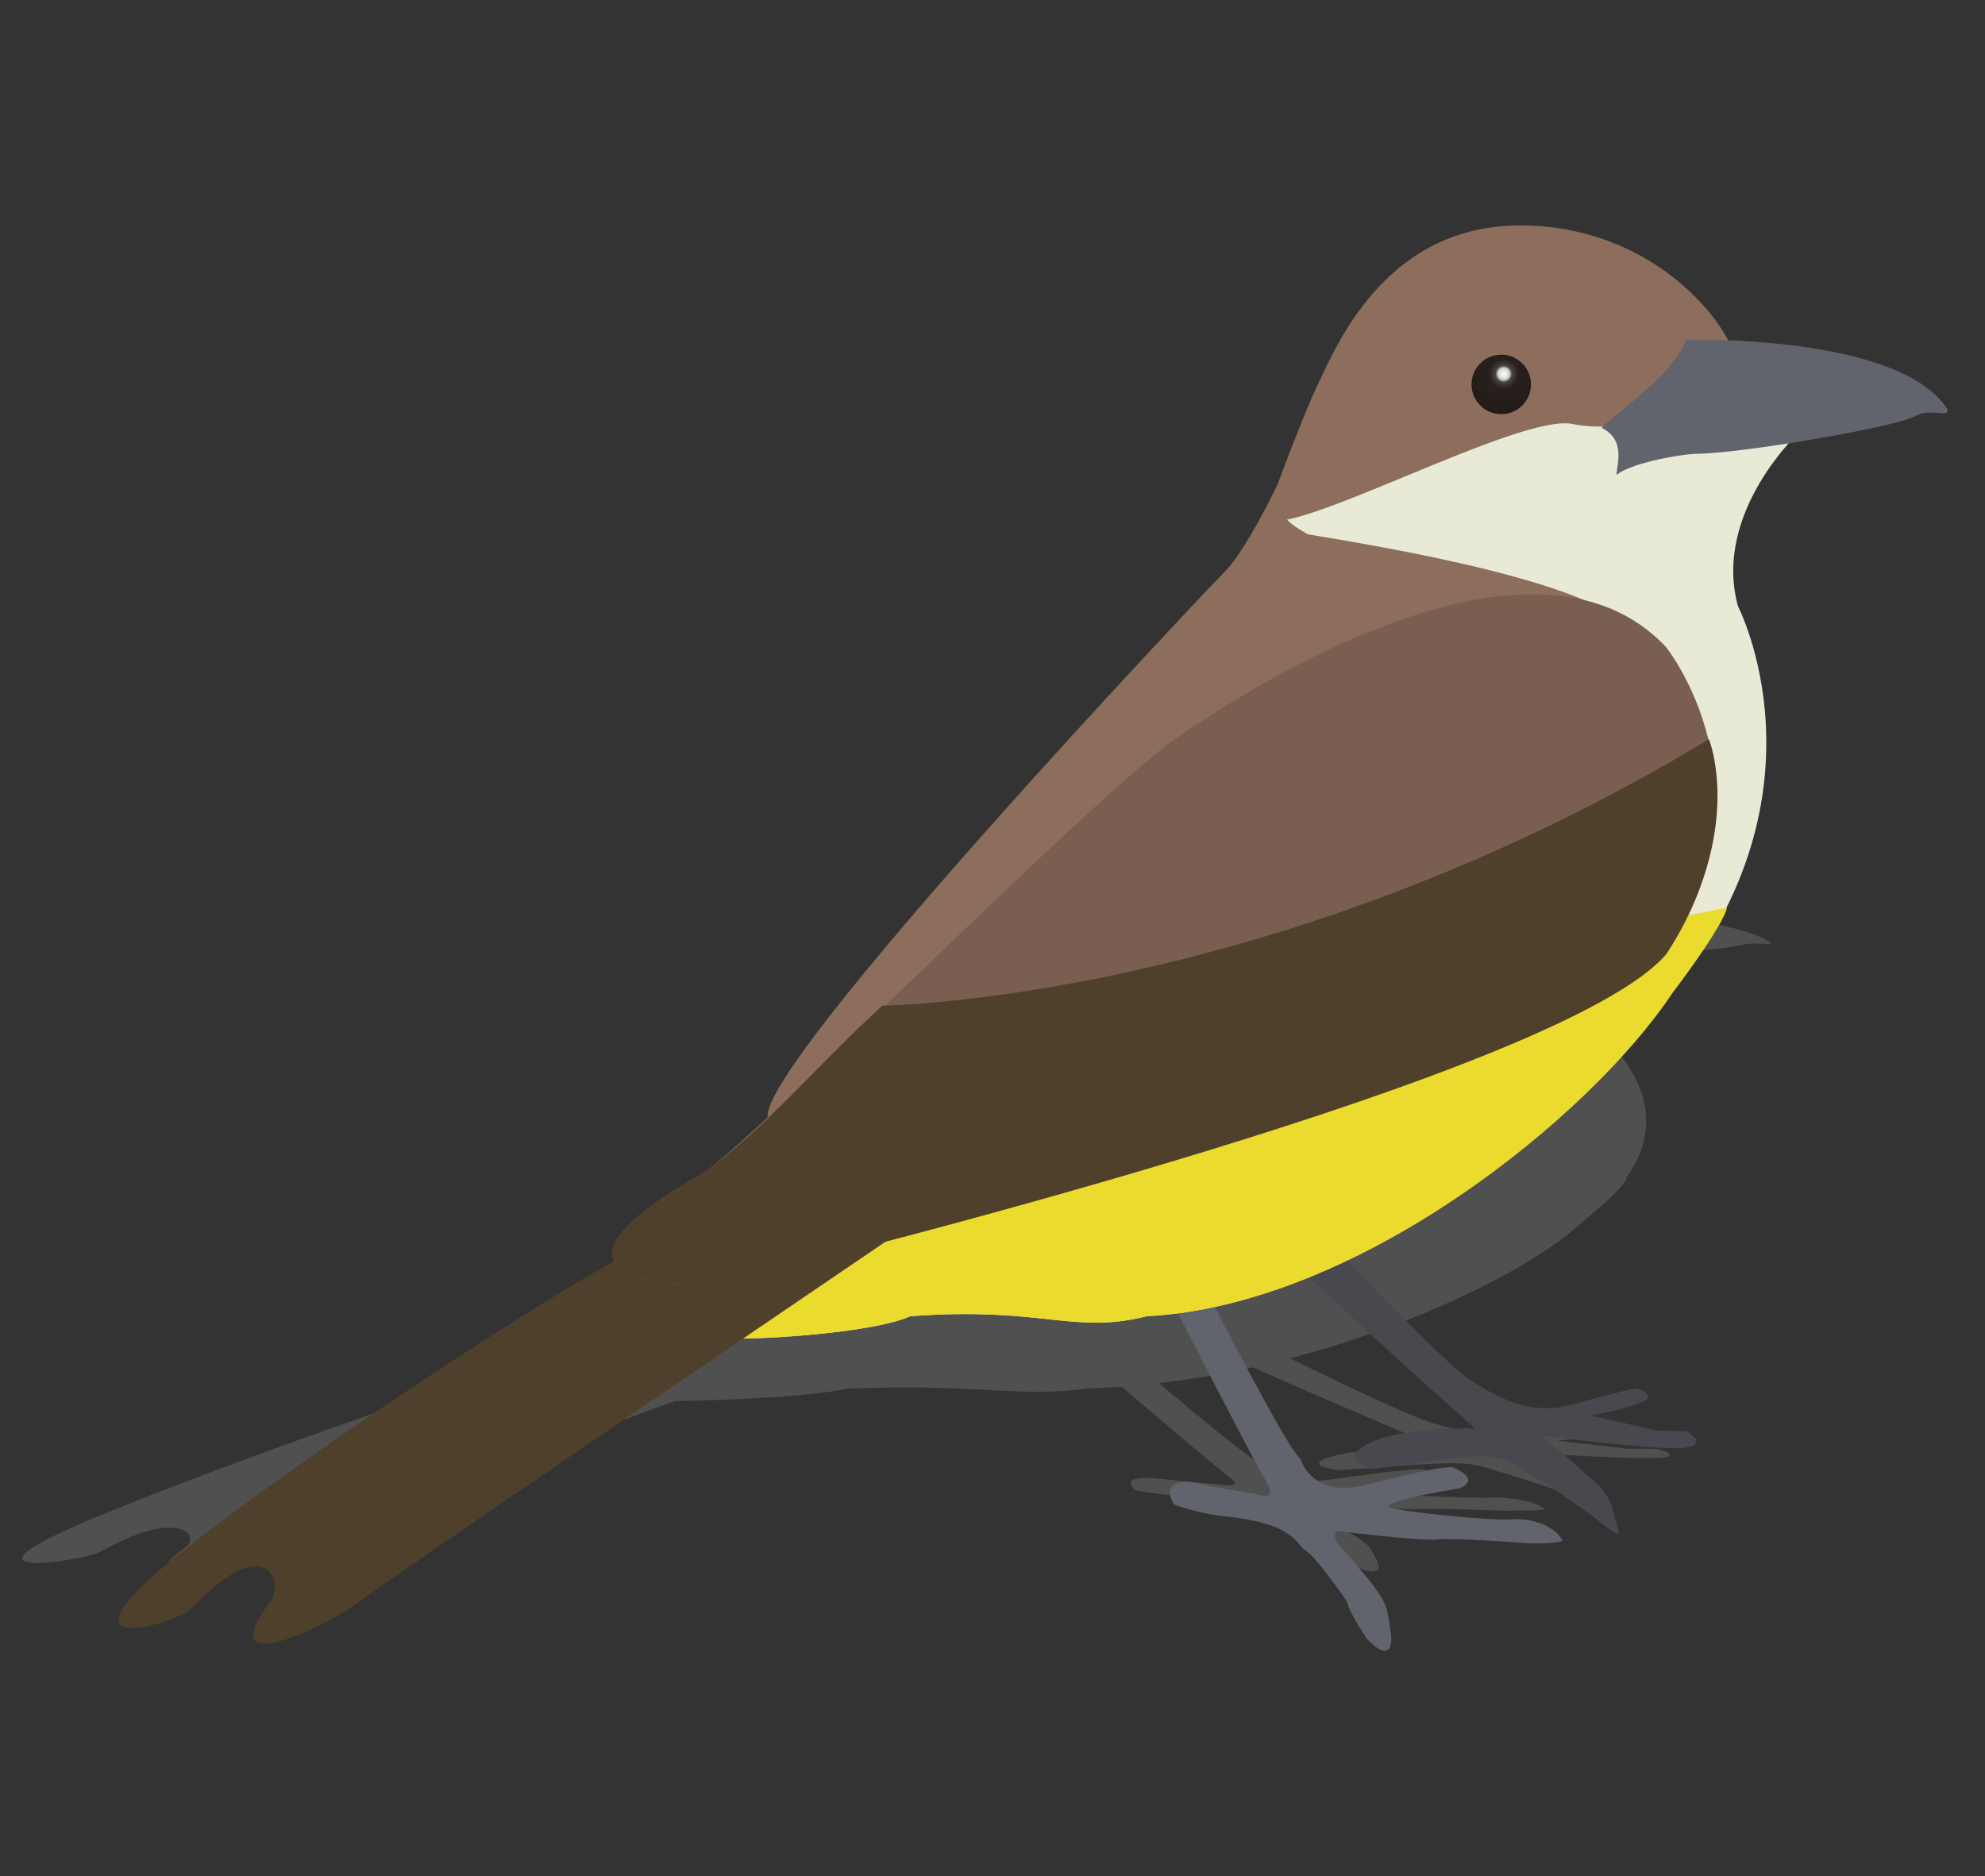 <?xml version="1.0" encoding="utf-8"?>
<!-- Generator: Adobe Illustrator 16.0.0, SVG Export Plug-In . SVG Version: 6.00 Build 0)  -->
<!DOCTYPE svg PUBLIC "-//W3C//DTD SVG 1.1//EN" "http://www.w3.org/Graphics/SVG/1.1/DTD/svg11.dtd">
<svg version="1.1" xmlns="http://www.w3.org/2000/svg" xmlns:xlink="http://www.w3.org/1999/xlink" x="0px" y="0px" width="732px"
	 height="692px" viewBox="0 0 732 692" enable-background="new 0 0 732 692" xml:space="preserve">
<rect x="0" y="0" width="732" height="692" fill="#333333" stroke="none"/>
<g id="Calque_1" display="none">
</g>
<g id="colombe_à_croissant">
</g>
<g id="colombe_rouviolette">
</g>
<g id="colibri_madere">
</g>
<g id="colibri_à_tête_bleue">
</g>
<g id="elenie_siffleuse">
</g>
<g id="grive_à_pieds_jaunes">
</g>
<g id="merle_à_lunette">
</g>
<g id="moucherolle_gobemouche">
</g>
<g id="moqueur_corossol">
</g>
<g id="moqueur_grivotte">
</g>
<g id="trembleur_brun">
</g>
<g id="trembleur_gris">
</g>
<g id="paruline_cafeite">
</g>
<g id="saltator_gros_bec">
</g>
<g id="soporophile_rouge-gorge">
</g>
<g id="sucrier_à_ventre_jaune">
</g>
<g id="vachet_luisant">
</g>
<g id="vireo_a_moustaches">
</g>
<g id="merle_quiscale">
</g>
<g id="paruline_jaune">
</g>
<g id="tyran_gris">
</g>
<g id="sporophile_cici">
</g>
<g id="tourterelle_à_queue_carree">
</g>
<g id="colobri_huppé">
</g>
<g id="cécerelle_d_x27_amerique">
</g>
<g id="heron_vert">
</g>
<g id="pic_de_la_guadeloupe">
</g>
<g id="héron_garde-boeufs">
</g>
<g id="photos">
</g>
<g id="solitaire_siffleur">
</g>
<g id="tyran_janeau">
	<g>
		<g opacity="0.3">
			<g>
				<g enable-background="new    ">
					<defs>
						<polygon id="SVGID_71_" enable-background="new    " points="8.124,581.264 10.263,315.282 643.412,317.147 723.876,578.876 
													"/>
					</defs>
					<clipPath id="SVGID_2_">
						<use xlink:href="#SVGID_71_"  overflow="visible"/>
					</clipPath>
					<g clip-path="url(#SVGID_2_)">
						<path fill="#959595" d="M497.725,316.719c-0.366-0.002-0.733-0.002-1.102,0c-0.367,0-0.736,0.002-1.105,0.006
							c-0.37,0.003-0.74,0.008-1.112,0.013s-0.744,0.012-1.118,0.02c-10.799,0.221-19.664,1.571-26.971,3.569
							c-7.324,2.002-13.092,4.656-17.664,7.475c-4.588,2.827-7.973,5.82-10.517,8.482c-2.551,2.671-4.253,5.008-5.465,6.508
							c-0.748,0.926-1.58,2.104-2.466,3.436c-0.886,1.333-1.826,2.82-2.789,4.363c-0.965,1.545-1.757,3.145-2.734,4.7
							c-0.979,1.558-1.682,3.07-2.682,4.438v-0.005c0,0-0.738,0.699-1.66,1.803c-0.922,1.106-2.322,2.619-3.838,4.248
							c-1.518,1.631-3.298,3.378-5.076,4.943c-1.78,1.569-3.631,2.957-5.332,3.863c-1.705,0.908-11.939,6.674-26.349,15.02
							c-14.538,8.421-33.423,19.515-52.17,30.93c-18.971,11.552-37.818,23.439-51.764,33.141
							c-14.084,9.799-23.106,17.322-22.126,19.938c-2.537,1.261-4.938,2.444-7.185,3.539c-2.249,1.096-4.343,2.101-6.261,3.004
							c-1.92,0.904-3.663,1.705-5.211,2.391c-1.549,0.687-2.901,1.257-4.038,1.698c-6.445,1.905-11.807,3.652-16.212,5.254
							c-4.412,1.604-7.863,3.06-10.484,4.381c-2.624,1.322-4.414,2.51-5.504,3.573c-1.09,1.064-1.478,2.005-1.294,2.835
							c-0.007,0.119-0.003,0.236,0.013,0.352s0.041,0.229,0.078,0.34c0.036,0.111,0.083,0.22,0.14,0.326
							c0.057,0.107,0.123,0.213,0.198,0.314c-7.375,2.152-17.738,5.425-29.957,9.459c-12.271,4.051-26.431,8.876-41.326,14.111
							c-14.977,5.264-30.708,10.946-46.007,16.672c-15.389,5.76-30.339,11.563-43.623,17.02c-8.372,3.439-14.596,6.26-19.075,8.557
							c-4.49,2.302-7.225,4.074-8.619,5.413c-1.397,1.341-1.45,2.246-0.582,2.814c0.869,0.569,2.66,0.8,4.949,0.792
							c1.844-0.006,4.011-0.166,6.278-0.43c2.267-0.263,4.633-0.629,6.878-1.045c2.244-0.416,4.366-0.881,6.146-1.346
							c1.778-0.464,3.215-0.926,4.089-1.334c2.919-1.665,5.627-3.052,8.133-4.196c2.502-1.144,4.803-2.045,6.906-2.739
							c2.104-0.695,4.011-1.182,5.729-1.497c1.719-0.315,3.247-0.458,4.592-0.462c1.923-0.005,3.471,0.271,4.659,0.734
							c1.188,0.462,2.017,1.109,2.499,1.843c0.482,0.734,0.618,1.556,0.42,2.365c-0.197,0.81-0.729,1.608-1.581,2.296
							c-2.338,1.663-4.015,3.055-5.124,4.205c-1.109,1.152-1.649,2.063-1.714,2.766c-0.065,0.703,0.346,1.195,1.138,1.512
							c0.791,0.316,1.964,0.456,3.421,0.451c2.309-0.008,5.331-0.377,8.686-0.978c3.353-0.601,7.036-1.431,10.669-2.359
							c3.631-0.928,7.211-1.954,10.363-2.949c3.15-0.994,5.874-1.956,7.797-2.756c1.854-0.771,8.154-3.16,17.522-6.663
							c9.335-3.49,21.693-8.079,35.7-13.264c13.934-5.156,29.482-10.896,45.305-16.729c15.729-5.799,31.727-11.688,46.699-17.197
							c4.199-0.029,9.533-0.147,15.353-0.353c5.816-0.206,12.116-0.498,18.25-0.877c6.131-0.379,12.097-0.843,17.249-1.393
							c5.15-0.549,9.488-1.183,12.371-1.898c1.977-0.08,3.893-0.147,5.752-0.205s3.663-0.104,5.414-0.142
							c1.75-0.036,3.447-0.064,5.095-0.082c1.647-0.02,3.245-0.029,4.797-0.032c2.914-0.005,5.665,0.017,8.274,0.059
							c2.608,0.042,5.076,0.104,7.425,0.179c2.348,0.076,4.576,0.164,6.706,0.26c2.131,0.096,4.163,0.199,6.119,0.301
							c1.956,0.104,3.836,0.207,5.66,0.303c1.825,0.098,3.596,0.188,5.332,0.264c1.737,0.077,3.441,0.141,5.134,0.184
							c1.692,0.044,3.372,0.067,5.063,0.064c1.485-0.002,2.979-0.025,4.493-0.074c1.515-0.048,3.052-0.121,4.625-0.225
							c1.572-0.103,3.182-0.234,4.842-0.401c1.66-0.166,3.37-0.366,5.146-0.605c0.973-0.028,1.945-0.062,2.918-0.101
							s1.945-0.083,2.918-0.132c0.973-0.05,1.944-0.104,2.916-0.163c0.973-0.059,1.945-0.123,2.917-0.191
							c3.866,3.311,8.021,6.861,12.141,10.373c4.133,3.521,8.231,7.001,11.97,10.156c3.749,3.164,7.133,6,9.821,8.219
							c2.693,2.224,4.686,3.825,5.645,4.517c0.882,0.637,1.456,1.15,1.791,1.563s0.431,0.725,0.353,0.957
							c-0.077,0.232-0.327,0.386-0.682,0.48c-0.354,0.096-0.813,0.133-1.309,0.135c-0.408,0-0.841-0.023-1.261-0.059
							s-0.827-0.084-1.183-0.132s-0.66-0.097-0.876-0.133s-0.343-0.06-0.343-0.06s-0.831-0.066-2.234-0.184
							s-3.378-0.285-5.664-0.486c-2.285-0.202-4.882-0.439-7.529-0.694s-5.346-0.53-7.834-0.807
							c-0.381-0.03-0.746-0.057-1.099-0.079c-0.353-0.021-0.69-0.04-1.016-0.055c-0.325-0.014-0.637-0.023-0.936-0.03
							s-0.585-0.01-0.858-0.009c-2.453,0.006-3.914,0.294-4.726,0.722c-0.812,0.429-0.974,0.998-0.827,1.566
							c0.146,0.569,0.598,1.138,1.015,1.564s0.798,0.71,0.798,0.71s0.516,0.103,1.45,0.266c0.935,0.164,2.286,0.389,3.957,0.635
							c1.672,0.246,3.663,0.513,5.874,0.76c2.212,0.247,4.645,0.474,7.198,0.64c7.29,0.341,12.791,0.861,17.014,1.474
							c4.224,0.613,7.169,1.318,9.348,2.025c2.179,0.709,3.59,1.421,4.742,2.047c1.153,0.626,2.048,1.166,3.194,1.531
							s2.83,1.192,4.711,2.227c1.883,1.035,3.965,2.279,5.904,3.479c1.941,1.2,3.741,2.355,5.057,3.212s2.146,1.412,2.146,1.412
							s0.041,0.109,0.239,0.366c0.198,0.258,0.554,0.664,1.182,1.258c0.629,0.595,1.531,1.377,2.822,2.388
							c1.293,1.011,2.977,2.251,5.168,3.761c0.929,0.462,1.769,0.848,2.528,1.166c0.761,0.318,1.44,0.57,2.048,0.763
							c0.608,0.193,1.145,0.328,1.616,0.415c0.472,0.086,0.88,0.124,1.232,0.123c0.728-0.002,1.218-0.171,1.544-0.423
							c0.326-0.251,0.488-0.585,0.56-0.919s0.052-0.668,0.015-0.918s-0.092-0.416-0.092-0.416s-0.045-0.137-0.146-0.398
							s-0.261-0.648-0.49-1.15c-0.23-0.501-0.53-1.117-0.914-1.837c-0.383-0.72-0.85-1.542-1.413-2.458
							c-0.56-0.914-1.925-2.061-3.715-3.299c-1.789-1.238-4.003-2.568-6.267-3.855c-2.262-1.285-4.572-2.527-6.559-3.588
							c-1.985-1.061-3.646-1.942-4.611-2.508c-0.963-0.566-1.519-1.031-1.812-1.411c-0.292-0.379-0.322-0.673-0.232-0.896
							s0.3-0.374,0.487-0.471c0.188-0.096,0.354-0.137,0.354-0.137s1.699,0.105,4.393,0.265c2.693,0.158,6.378,0.369,10.349,0.579
							c3.97,0.211,8.225,0.42,12.057,0.575c3.831,0.155,7.239,0.257,9.515,0.25c0.211-0.001,0.411-0.002,0.602-0.005
							c0.189-0.002,0.369-0.006,0.538-0.01c0.169-0.005,0.327-0.01,0.474-0.017c0.147-0.007,0.283-0.014,0.407-0.022
							c0.208-0.014,0.445-0.026,0.71-0.037c0.266-0.011,0.559-0.02,0.877-0.027c0.319-0.007,0.663-0.013,1.029-0.017
							c0.367-0.005,0.757-0.007,1.167-0.008c2.493-0.007,5.747,0.038,9.224,0.11s7.178,0.171,10.566,0.27
							c3.389,0.1,6.466,0.2,8.696,0.275c2.229,0.076,3.612,0.127,3.612,0.127s0.068,0.001,0.196,0.003
							c0.127,0.002,0.313-0.116,0.55-0.114s0.521-0.115,0.848-0.115s0.691,0,1.088,0c0.729,0,1.563,0.111,2.441,0.096
							c0.879-0.018,1.804,0.018,2.716-0.022c0.911-0.04,1.81-0.063,2.638-0.135c0.828-0.07,1.584-0.146,2.211-0.257
							c-0.879-0.738-2.059-1.374-3.443-1.924c-1.386-0.551-2.977-1.004-4.68-1.367c-1.701-0.364-3.515-0.634-5.344-0.813
							c-1.828-0.18-3.672-0.266-5.438-0.261c-0.179,0-0.357,0.003-0.533,0.005c-0.178,0.002-0.354,0.006-0.529,0.01
							c-0.174,0.004-0.349,0.01-0.521,0.016s-0.345,0.014-0.516,0.021c-0.134,0.006-0.279,0.012-0.435,0.017
							s-0.321,0.009-0.496,0.013c-0.176,0.003-0.36,0.006-0.556,0.008c-0.194,0.002-0.397,0.003-0.61,0.004
							c-2.722,0.007-6.902-0.097-11.648-0.27s-10.058-0.415-15.041-0.686c-4.982-0.27-9.636-0.566-13.065-0.851
							c-3.43-0.283-5.636-0.553-5.725-0.767c0.736-0.416,2.318-0.812,4.389-1.182c2.069-0.37,4.627-0.715,7.316-1.03
							c2.688-0.315,5.507-0.601,8.102-0.853c2.593-0.252,4.962-0.47,6.75-0.65c1.748-0.42,2.615-0.845,2.887-1.258
							c0.272-0.412-0.049-0.813-0.677-1.184c-0.627-0.371-1.56-0.711-2.511-1.004c-0.95-0.293-1.919-0.537-2.619-0.717
							c-0.074-0.02-0.162-0.035-0.262-0.05c-0.1-0.014-0.213-0.025-0.338-0.034s-0.262-0.016-0.41-0.02s-0.309-0.006-0.479-0.006
							c-1.431,0.004-3.628,0.164-6.26,0.424c-2.632,0.258-5.699,0.615-8.868,1.011c-3.17,0.396-6.441,0.831-9.481,1.245
							c-3.041,0.414-5.849,0.809-8.089,1.122c-0.655,0.08-1.296,0.149-1.922,0.208c-0.625,0.059-1.235,0.107-1.831,0.146
							c-0.595,0.038-1.176,0.066-1.742,0.086c-0.565,0.02-1.117,0.029-1.653,0.031c-2.697,0.006-5.033-0.207-7.056-0.568
							c-2.021-0.362-3.729-0.873-5.169-1.461s-2.61-1.253-3.561-1.924c-0.95-0.672-1.68-1.35-2.234-1.963
							c-0.903-0.307-2.797-1.54-5.369-3.422c-2.567-1.878-5.809-4.4-9.412-7.287c-3.595-2.879-7.548-6.119-11.553-9.443
							c-3.992-3.314-8.036-6.713-11.829-9.923c2.936-0.339,5.862-0.719,8.778-1.138c2.914-0.418,5.817-0.875,8.707-1.367
							c2.887-0.492,5.76-1.02,8.615-1.58c2.854-0.561,5.689-1.154,8.506-1.778c6.711,3.009,14.354,6.362,22.056,9.706
							c7.723,3.352,15.503,6.691,22.454,9.66c6.967,2.975,13.095,5.574,17.485,7.432c4.397,1.859,7.046,2.973,7.046,2.973
							s-0.078-0.002-0.228-0.004c-0.15-0.002-0.372-0.016-0.66-0.02c-0.288-0.002-0.642-0.018-1.055-0.018s-0.887,0-1.414,0
							c-1.597,0-3.688,0.034-6.104,0.088c-2.416,0.053-5.158,0.147-8.055,0.291c-2.898,0.145-5.952,0.347-8.994,0.622
							s-6.071,0.628-8.92,1.077c-4.929,1.063-7.498,1.98-8.577,2.757c-1.08,0.778-0.667,1.415,0.363,1.921
							c1.031,0.504,2.681,0.875,4.072,1.119c1.392,0.245,2.526,0.363,2.526,0.363s0,0,0.326-0.023s0.979-0.072,2.285-0.168
							c1.307-0.096,3.265-0.238,6.201-0.453c2.936-0.215,6.849-0.502,12.063-0.884c2.452-0.18,4.681-0.335,6.713-0.469
							c2.032-0.133,3.868-0.243,5.536-0.331c1.667-0.088,3.167-0.154,4.526-0.199c1.36-0.045,2.579-0.068,3.687-0.07
							c1.246-0.003,2.349,0.02,3.35,0.068c1.001,0.048,1.898,0.121,2.734,0.219c0.835,0.098,1.607,0.219,2.355,0.363
							s1.473,0.313,2.214,0.502c1.398,0.357,3.756,1.033,6.681,1.91c2.927,0.879,6.424,1.961,10.098,3.132
							c3.678,1.173,7.534,2.435,11.176,3.671c3.646,1.238,7.076,2.451,9.896,3.524c1.011,0.385,1.89,0.712,2.65,0.987
							c0.762,0.273,1.404,0.495,1.944,0.668c0.539,0.174,0.976,0.299,1.321,0.38s0.602,0.119,0.782,0.119
							c0.323-0.001,0.403-0.126,0.323-0.345c-0.08-0.22-0.32-0.535-0.64-0.918c-0.319-0.382-0.719-0.832-1.115-1.321
							c-0.396-0.489-0.79-1.018-1.101-1.558c-0.484-0.843-1.178-1.622-1.945-2.316c-0.767-0.695-1.607-1.306-2.388-1.811
							c-0.78-0.504-1.499-0.904-2.023-1.178s-0.854-0.42-0.854-0.42l-23.914-9.914c0,0,2.303,0.153,5.979,0.381
							c3.676,0.229,8.726,0.533,14.219,0.836c5.493,0.304,11.43,0.605,16.879,0.83s10.41,0.37,13.953,0.362
							c0.338-0.001,0.663-0.003,0.975-0.007c0.311-0.004,0.608-0.009,0.892-0.016c0.282-0.007,0.551-0.016,0.804-0.025
							c0.254-0.01,0.491-0.021,0.713-0.033c2.549-0.149,3.828-0.432,4.313-0.772c0.483-0.34,0.173-0.737-0.456-1.115
							c-0.628-0.378-1.575-0.738-2.364-1.003s-1.421-0.436-1.421-0.436l-11.188-0.082l-25.96-2.982c0,0,0.627-0.051,1.691-0.155
							c1.063-0.104,2.565-0.259,4.313-0.466s3.74-0.466,5.789-0.775c2.049-0.311,4.153-0.672,6.123-1.084s2.819-0.801,2.987-1.154
							c0.167-0.354-0.348-0.67-1.108-0.936c-0.76-0.266-1.766-0.48-2.582-0.628c-0.815-0.147-1.441-0.229-1.441-0.229
							s-0.407,0.043-1.259,0.146s-2.146,0.264-3.924,0.5c-1.777,0.237-4.036,0.55-6.813,0.954c-2.779,0.404-6.079,0.9-9.936,1.506
							c-0.995,0.156-1.972,0.29-2.931,0.404c-0.961,0.115-1.904,0.209-2.832,0.283c-0.93,0.075-1.844,0.131-2.744,0.168
							c-0.902,0.037-1.79,0.056-2.667,0.058c-2.526,0.006-4.959-0.131-7.343-0.384c-2.384-0.254-4.718-0.624-7.047-1.084
							c-2.327-0.461-4.649-1.012-7.01-1.629c-2.359-0.615-4.757-1.297-7.236-2.018c-1.934-0.561-4.967-1.734-8.738-3.33
							c-3.767-1.594-8.268-3.608-13.14-5.852c-4.863-2.24-10.097-4.708-15.341-7.216c-5.234-2.503-10.48-5.044-15.385-7.439
							c12.651-3.306,24.764-7.172,36.063-11.354c11.251-4.164,21.692-8.641,31.065-13.193c9.33-4.531,17.601-9.137,24.564-13.586
							c6.934-4.43,12.574-8.707,16.682-12.606c4.137-3.384,7.188-6.062,9.439-8.177c2.247-2.109,3.7-3.659,4.64-4.789
							c0.938-1.129,1.365-1.839,1.558-2.268c0.191-0.428,0.15-0.573,0.15-0.573l-0.172,0.019c5.406-7.505,7.419-14.63,7.414-21.085
							c-0.005-6.415-2.004-12.177-4.656-17c-2.641-4.802-5.933-8.683-8.561-11.36c-2.621-2.671-4.587-4.15-4.587-4.15
							c-2.563-3.107-3.655-6.115-3.743-8.95c-0.088-2.827,0.824-5.483,2.276-7.896c1.449-2.405,3.437-4.568,5.508-6.419
							c2.067-1.847,4.22-3.382,6.005-4.533c4.769-0.36,9.59-0.754,14.189-1.157c4.598-0.404,8.973-0.817,12.854-1.216
							c3.879-0.398,7.265-0.782,9.886-1.128c2.619-0.346,4.475-0.653,5.294-0.897c0.459-0.138,0.925-0.249,1.394-0.339
							c0.469-0.089,0.94-0.157,1.41-0.208s0.938-0.085,1.397-0.105s0.913-0.028,1.354-0.027c0.222,0.001,0.439,0.003,0.654,0.008
							c0.214,0.004,0.425,0.01,0.631,0.017c0.206,0.008,0.408,0.016,0.605,0.024c0.196,0.009,0.389,0.018,0.574,0.027
							c0.185,0.009,0.363,0.018,0.537,0.025c0.172,0.009,0.339,0.017,0.499,0.022c0.16,0.008,0.313,0.013,0.459,0.017
							s0.284,0.007,0.415,0.007c0.264,0,0.495-0.008,0.688-0.028c0.193-0.021,0.35-0.056,0.463-0.107s0.184-0.12,0.206-0.211
							c0.023-0.091-0.002-0.204-0.08-0.343c-3.699-2.277-9.095-4.114-15.455-5.596c-6.352-1.48-13.672-2.607-21.231-3.466
							c-7.557-0.858-15.356-1.448-22.67-1.853s-14.144-0.623-19.758-0.74c-2.55-1.888-6.223-4.021-10.885-6.16
							c-4.653-2.134-10.293-4.272-16.788-6.177c-6.484-1.901-13.826-3.571-21.901-4.771
							C515.968,317.478,507.158,316.746,497.725,316.719"/>
					</g>
				</g>
			</g>
		</g>
		<g>
			<path id="patted_38_" fill="#47494F" d="M474.222,440.688c0,0,56.9,61.83,69.046,69.082c12.146,7.256,22.182,12.357,37.769,7.934
				c15.589-4.42,22.107-5.664,22.107-5.664s9.44,2.453,1.358,5.471c-8.079,3.023-18.031,4.52-18.031,4.52l24.495,5.6l10.856,0.203
				c0,0,9.134,5.063-0.915,6.121c-10.047,1.059-52.227-4.516-52.227-4.516l20.816,18.268c0,0,4.525,4.322,5.579,10.443
				c1.052,6.119,5.338,11.426-4.496,3.59c-9.839-7.836-28.578-19.814-33.668-22.461c-5.086-2.646-9.591-2.982-30.035-0.287
				c-20.443,2.701-20.443,2.701-20.443,2.701s-17.104-3.549,2.808-11.271c15.127-4.305,34.709-3.594,34.709-3.594
				s-75.94-67.379-80.575-76.035c-4.641-8.654-4.424-7.799-4.424-7.799l15.241-3.844L474.222,440.688z"/>
			<path id="patteg_41_" fill="#61646D" d="M431.848,450.459c0,0,42.027,83.557,47.58,87.398c2.016,5.387,7.578,13.48,23.169,10.041
				c9.932-2.506,31.167-7.9,33.709-6.578c2.544,1.326,9.014,4.586,1.915,7.604c-7.045,1.285-23.154,3.621-26.326,6.629
				c0.178,1.674,37.961,5.406,45.179,4.816c7.22-0.594,16.237,2.043,19.194,7.928c-3.87,1.221-12.303,0.887-12.303,0.887
				s-28.542-2.135-34.259-1.428c-5.717,0.703-36.396-3.107-36.396-3.107s-2.657,1.16,0.588,5.258
				c3.243,4.092,16.153,17.295,17.551,23.818c1.4,6.525,1.638,10.393,1.638,10.393s0.657,10.398-9.012,0.311
				c-7.128-10.732-7.42-13.85-7.42-13.85s-10.893-15.922-14.999-18.572c-4.107-2.646-3.833-10.328-31.505-12.93
				c-9.651-1.252-17.283-4.242-17.283-4.242s-6.26-10.211,8.071-7.928c9.362,2.059,21.935,4.049,21.935,4.049
				s9.197,3.492,3.866-4.988c-5.332-8.48-48.055-92.188-48.055-92.188L431.848,450.459z"/>
			<path id="corps_38_" fill="#E8EAD6" d="M640.897,223.582c0,0,35.646,68.549-24.677,142.582
				c-30.162,45.242-115.162,115.164-193.309,119.275c-27.421,6.855-37.931-3.654-87.286,0c-11.882,5.484-47.528,8.227-63.065,8.227
				c5.529-10.27,129.788-182.797,323.553-264.145c7.01-9.459-128.369-34.109-127.502-34.729c6.4-4.57,62.15-46.408,111.506-44.58
				c17.365,0.912,84.543,8.02,84.543,8.02S631.305,188.234,640.897,223.582z"/>
			<path id="corps_40_" fill="#EBDB2E" d="M636.824,334.77c0,0,0.043,4.73-20.27,31.73
				c-30.162,45.242-115.496,114.828-193.643,118.939c-27.421,6.855-37.931-3.654-87.286,0c-11.882,5.484-47.528,8.227-63.065,8.227
				c5.529-10.27,112.042-75.57,305.807-156.916C595.368,343.084,618.617,338.5,636.824,334.77z"/>
			<path id="queue_40_" fill="#4F402B" d="M349.336,442.482c0,0-204.732,138.928-216.613,148.064
				c-11.884,9.141-55.755,30.164-32.905,0c5.484-8.225-2.744-25.592-29.249,2.742c-7.311,6.398-56.668,20.107,0-23.762
				c56.668-43.871,147.151-101.453,164.52-108.764C252.453,453.449,349.336,442.482,349.336,442.482z"/>
			<path id="tête_4_" fill="#8D6E5C" d="M466.329,191.594c0,0,13.249-36.561,19.648-49.814
				c6.397-13.252,23.763-56.209,70.376-58.494s76.32,29.248,82.717,46.158c6.397,16.908-38.453,27.305-38.453,27.305
				s-11.695,1.516-20.386-0.316C561.037,151.861,477.298,198.447,466.329,191.594z"/>
			<radialGradient id="oeil_32_" cx="554.525" cy="137.897" r="14.882" gradientUnits="userSpaceOnUse">
				<stop  offset="0" style="stop-color:#FFFFFF"/>
				<stop  offset="0.139" style="stop-color:#D5D4D3"/>
				<stop  offset="0.208" style="stop-color:#494340"/>
				<stop  offset="0.366" style="stop-color:#28201D"/>
				<stop  offset="1" style="stop-color:#231B18"/>
			</radialGradient>
			<circle id="oeil_31_" fill="url(#oeil_32_)" cx="553.612" cy="141.779" r="10.968"/>
			<path id="bec_47_" fill="#61646D" d="M621.705,125.33c0,0,78.603-2.289,96.426,25.59c0.457,3.658-5.939-0.914-12.338,2.742
				c-6.399,3.656-63.522,13.711-80.891,13.711c-7.311,0.457-23.761,3.654-28.789,7.768c0-3.656,3.657-12.797-5.484-17.365
				C597.028,151.377,617.592,137.668,621.705,125.33z"/>
			<path id="dos_2_" fill="#8D6E5C" d="M471.054,178.805c0,0-11.579,24.213-19.35,31.98c-7.771,7.77-171.373,180.969-168.589,201.23
				c-4.569,17.822,42.914-34.428,118.318-55.906s200.164-93.684,204.734-108.307c4.571-14.623-5.484-31.533-123.846-50.729
				C475.252,192.908,471.13,191.014,471.054,178.805z"/>
			<path id="aile_50_" fill="#7A5F51" d="M614.393,238.664c0,0,41.129,51.182,0,113.332
				c-53.011,31.99-297.045,108.768-345.487,120.646c-13.71,2.742-84.088,1.83-9.14-40.213
				c23.762-17.367,143.496-138.928,173.657-159.951C463.585,251.461,566.18,187.25,614.393,238.664z"/>
			<path id="aile_bout_1_" fill="#4F402B" d="M630.198,272.62c0,0,13.635,33.548-15.806,79.376
				C576.75,395.75,317.348,460.764,268.905,472.643c-13.71,2.742-84.088,1.83-9.14-40.213c23.762-17.367,38.813-36.952,65.57-61.499
				C371.702,369.282,496.667,353.335,630.198,272.62z"/>
		</g>
	</g>
</g>
<g id="colibri_fallevert">
</g>
<g id="colombe_a_queue_noire">
</g>
</svg>
